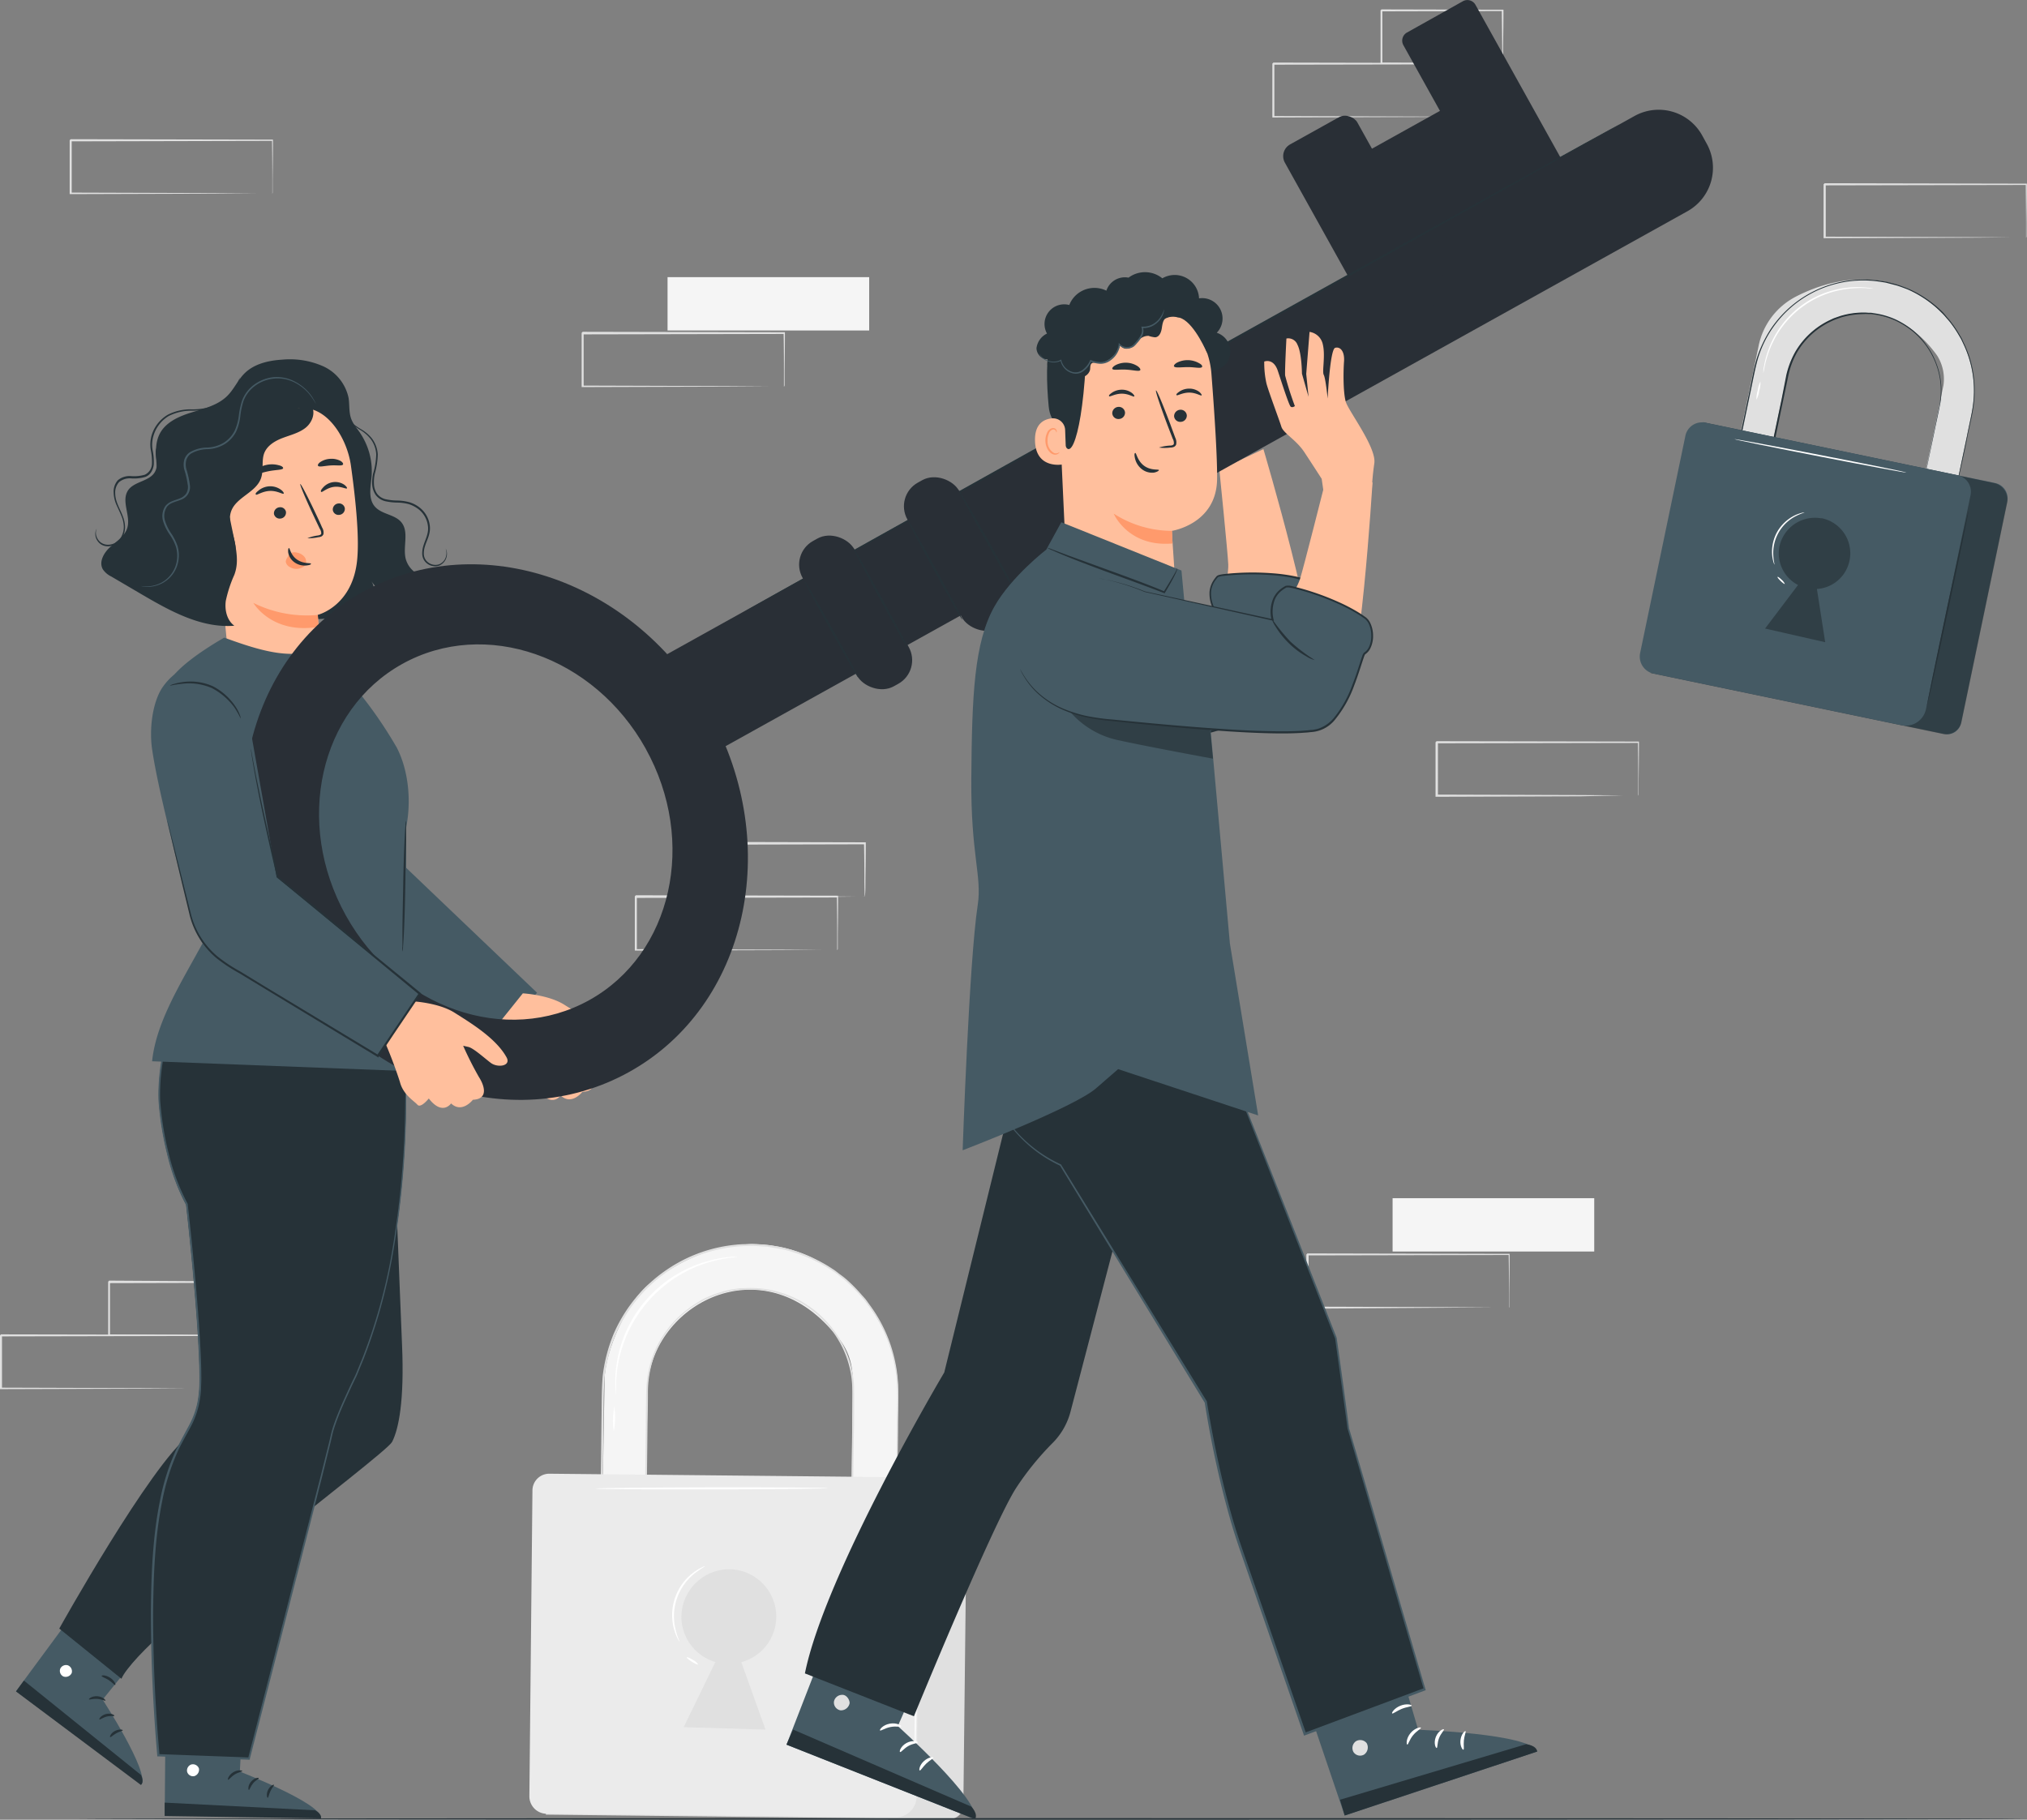 <svg id="Layer_1" data-name="Layer 1" xmlns="http://www.w3.org/2000/svg" viewBox="0 0 489.08 439.13"><rect x="0" y="0" width="489.08" height="439.13" fill="#808080" stroke="none"/><defs><style>.cls-1{fill:#e0e0e0;}.cls-2{fill:#f5f5f5;}.cls-3{fill:#ebebeb;}.cls-4{fill:#fafafa;}.cls-5{fill:#fff;}.cls-6{fill:#263238;}.cls-7{fill:#455a64;}.cls-8{opacity:0.3;}.cls-9{fill:#ffbf9d;}.cls-10{fill:#ff9a6c;}.cls-11{fill:#292f36;}</style></defs><path class="cls-1" d="M395.28,192v-3.43c0-2.22,0-5.42-.08-9.44l.15.15-48.65.09.25-.24h0V192l-.24-.25,34.67.11,10.23.07h.12l-10.28.23-34.84.11h-.24V179.11h0l.25-.25,48.65.09h.18v.16c0,4.06-.06,7.29-.08,9.53v3.13A.72.72,0,0,1,395.28,192Z"/><path class="cls-1" d="M488.86,57.35a.88.88,0,0,1,0-.23v-3.2c0-2.22-.05-5.41-.08-9.44l.15.15-48.65.1c.11-.11-.25.25.24-.25h0V57.35l-.25-.24,34.67.11,10.24.07h.11l-10.18.07-34.84.11H440v-13h0l.25-.25,48.65.1h.15v.15c0,4.07-.07,7.29-.09,9.53v3.14A.83.83,0,0,1,488.86,57.35Z"/><path class="cls-2" d="M216,394.73l-11,4.73.74-65.25c.34-7.81-3.25-11.14-5.2-13.36-17.71-20.14-44.12-5.53-44.35,14.88L155.53,394l-10.71-.12,1.06-61c.08-6.87,5.42-18.79,10.81-23.06,29.8-23.61,60.29.78,60,26.58Z"/><path class="cls-1" d="M216,394.73v-4.55c0-3,.06-7.35.1-13s.11-12.5.18-20.49q.06-6,.12-12.77c0-4.52.41-9.33-.52-14.27a34.72,34.72,0,0,0-6.13-14.31c-.41-.55-.8-1.11-1.23-1.65s-.92-1-1.38-1.55a36.33,36.33,0,0,0-3-2.95c-.51-.49-1.11-.88-1.67-1.33a13.59,13.59,0,0,0-1.74-1.27,35.31,35.31,0,0,0-3.78-2.18,36.43,36.43,0,0,0-8.42-3l-2.26-.37-1.13-.19-1.15-.07-2.32-.15c-.78,0-1.56.05-2.34.08a35.28,35.28,0,0,0-30.81,21.44,37.76,37.76,0,0,0-2.62,10.11c-.3,3.5-.22,7.11-.29,10.72-.16,14.47-.33,29.45-.5,44.8q0,3.08-.07,6.12l-.25-.26,10.71.12-.25.25q.19-17.4.39-34,.09-8.25.19-16.29,0-4,.09-8a27.59,27.59,0,0,1,1.3-7.74,25.21,25.21,0,0,1,8.86-12.19,18.2,18.2,0,0,1,1.53-1.07l1.6-1a25.89,25.89,0,0,1,3.37-1.48,26.53,26.53,0,0,1,3.51-1c.59-.13,1.19-.18,1.78-.28l.89-.12h.9a25.32,25.32,0,0,1,7,.59,26.85,26.85,0,0,1,6.42,2.45,25.54,25.54,0,0,1,12,14.81,26,26,0,0,1,1,6,14.74,14.74,0,0,0,0,1.49,14.41,14.41,0,0,1,0,1.47v2.9c0,1.91,0,3.79-.07,5.63-.1,7.36-.18,14.12-.26,20.22-.17,12.19-.3,21.73-.39,28.07l-.07-.07,8.08.13h0l-8.12-.05h-.07v-.07c0-6.34.14-15.88.25-28.07.06-6.1.13-12.87.2-20.23,0-1.84,0-3.72.06-5.63v-4.36l-.06-1.47a23.65,23.65,0,0,0-3.53-11.57,24.92,24.92,0,0,0-9.27-8.91,26.76,26.76,0,0,0-6.31-2.4,25.47,25.47,0,0,0-6.91-.56h-.88l-.87.13c-.59.09-1.18.14-1.76.27a27,27,0,0,0-6.75,2.43l-1.57.94a17,17,0,0,0-1.5,1,24.71,24.71,0,0,0-8.69,12,26.53,26.53,0,0,0-1.26,7.6q0,3.94-.09,7.95-.09,8-.18,16.29c-.12,11-.25,22.37-.38,34v.25h-.25L144.79,394h-.25v-.25q0-3,.07-6.12c.18-15.34.35-30.32.52-44.8.07-3.62,0-7.19.29-10.77a38.28,38.28,0,0,1,2.67-10.24A35.94,35.94,0,0,1,161,306.32a35.55,35.55,0,0,1,18.32-6.08c.79,0,1.58-.09,2.37-.07l2.69.16,1.48.17,2.24.37,1,.22a35.08,35.08,0,0,1,8,2.94,33.94,33.94,0,0,1,3.83,2.21c.63.37,1.17.87,1.75,1.29a18.19,18.19,0,0,1,1.7,1.34,36.92,36.92,0,0,1,3,3l1.4,1.57c.43.55.82,1.12,1.23,1.68a35,35,0,0,1,6.17,14.47c.93,5,.46,9.84.49,14.36s-.12,8.82-.17,12.82c-.11,8-.21,14.88-.29,20.51s-.14,10-.19,12.94c0,1.46,0,2.59-.06,3.35A3.1,3.1,0,0,0,216,394.73Z"/><path class="cls-1" d="M132.59,355.84l97,1.1a3.73,3.73,0,0,1,3.7,3.78l-.85,75A3.39,3.39,0,0,1,229,439l-97.29-1.1h0l.93-82.1Z"/><path class="cls-3" d="M132.59,355.63l85.3.85a4.06,4.06,0,0,1,4,4.1l-.73,73a5,5,0,0,1-5.05,4.95l-84.22-.84a4.21,4.21,0,0,1-4.16-4.24h0l.74-73.8A4.05,4.05,0,0,1,132.59,355.63Z"/><path class="cls-1" d="M187.3,390.26A11.46,11.46,0,0,0,176,378.68h-.36a11.59,11.59,0,0,0-11.23,11.23,11.4,11.4,0,0,0,8.2,11.16l-7.65,15.72,19.75.59-5.84-16.27A11.42,11.42,0,0,0,187.3,390.26Z"/><path class="cls-4" d="M220.63,431.2c-.14,0,0-14.29.25-31.91s.61-31.92.75-31.92,0,14.29-.25,31.92S220.77,431.21,220.63,431.2Z"/><path class="cls-5" d="M199.79,359.11c0,.14-12.57.28-28.08.31s-28.09-.06-28.09-.2,12.57-.27,28.09-.3S199.79,359,199.79,359.11Z"/><path class="cls-5" d="M164,396.17a2.49,2.49,0,0,1-.47-.72,11.11,11.11,0,0,1-.86-2.18,12.85,12.85,0,0,1,4.7-13.84,11.57,11.57,0,0,1,2-1.21,2.82,2.82,0,0,1,.8-.28,27.61,27.61,0,0,0-2.59,1.77A13.19,13.19,0,0,0,163,393.18C163.45,395.11,164,396.11,164,396.17Z"/><path class="cls-5" d="M168.45,401.65c-.07.12-.74-.17-1.5-.64s-1.31-.95-1.24-1.07.75.17,1.51.64A3.32,3.32,0,0,1,168.45,401.65Z"/><path class="cls-5" d="M178,303.28a14,14,0,0,1-1.93.25,34.85,34.85,0,0,0-5.16,1.11,31.4,31.4,0,0,0-22.26,30v1.94a1.69,1.69,0,0,1-.08-.5c0-.33-.1-.81-.11-1.44a27.9,27.9,0,0,1,.3-5.32,30.37,30.37,0,0,1,22.06-25,28.35,28.35,0,0,1,5.24-1c.62-.07,1.11-.06,1.44-.07A4.19,4.19,0,0,1,178,303.28Z"/><path class="cls-5" d="M148.09,345.43a18.5,18.5,0,0,1,.13-6A17.52,17.52,0,0,1,148.09,345.43Z"/><rect class="cls-2" x="161.07" y="66.88" width="48.65" height="12.87"/><path class="cls-1" d="M189.15,93.31V89.88c0-2.22,0-5.41-.08-9.44l.15.15-48.65.1.25-.25h0V93.29l-.24-.24,34.67.11,10.23.07h.12l-10.18.07-34.84.11h-.24V80.32h0l.25-.25,48.65.1h.15v.15c0,4.06-.06,7.29-.08,9.53V93A.54.54,0,0,1,189.15,93.31Z"/><rect class="cls-2" x="336.01" y="289.14" width="48.65" height="12.87"/><path class="cls-1" d="M364.09,315.57a1,1,0,0,1,0-.24v-3.19c0-2.22,0-5.41-.08-9.44l.15.15-48.65.1c.11-.11-.25.24.24-.25h0v12.85l-.24-.24,34.67.11,10.23.07h.12l-10.18.07-34.9.25h-.25V302.72h0l.25-.25,48.65.1h.15v.15c0,4.06-.06,7.29-.08,9.53v3.13A1.08,1.08,0,0,1,364.09,315.57Z"/><path class="cls-1" d="M65.71,46.72a.88.88,0,0,1,0-.23v-3.2c0-2.22,0-5.41-.08-9.44l.15.15-48.72.11c.11-.11-.25.25.24-.25h0V46.72l-.24-.24,34.67.11L62,46.66h3.75a.89.89,0,0,1-.23,0H62.07l-10.17.07-34.84.11h-.25v-13h0l.25-.25,48.65.1h.15v.15c0,4.07-.06,7.29-.08,9.53v3.14A.75.75,0,0,1,65.71,46.72Z"/><path class="cls-1" d="M355.81,28.24V24.81c0-2.22,0-5.42-.08-9.44l.15.15-48.65.09.25-.24h0V28.24l-.24-.24,34.67.11,10.23.06h.12l-10.18.07-34.84.11H307v-13h0l.25-.25,48.65.1h.15v.15c0,4.06-.06,7.29-.08,9.53v3.13A.6.6,0,0,1,355.81,28.24Z"/><path class="cls-1" d="M362.45,15.37a1,1,0,0,1,0-.25V11.86c0-2.26-.06-5.44-.1-9.36l.18.17-29.23.07.24-.24h0V15.35l-.23-.24,20.91.11,6.09.07h2.23a2.35,2.35,0,0,1-.53,0h-1.6l-6,.06-21.07.11h-.24V2.52h0c-.06,0,.47-.47.25-.25l29.23.07h.18v.18c0,4-.08,7.18-.1,9.47v2.54C362.66,15.16,362.45,15.38,362.45,15.37Z"/><path class="cls-1" d="M48.81,335.11v-3.42c0-2.22,0-5.42-.08-9.45l.15.15-48.65.1.25-.25h0V335.1l-.24-.24,34.67.11,10.23.07h.12l-10.18.07-34.84.11H0v-13H0L.25,322l48.65.09h.15v.15c0,4.07-.06,7.29-.08,9.54v3.13C48.82,335.11,48.82,335.11,48.81,335.11Z"/><path class="cls-1" d="M55.45,322.26a1,1,0,0,1,0-.24v-3.26c0-2.26-.06-5.45-.1-9.37l.18.18-29.23.07c-.22.22.3-.3.24-.25h0v12.86l-.23-.23,20.91.11,6.09.07h2.23a2.35,2.35,0,0,1-.53,0h-1.6l-6,.07-21.07.11H26.1v-13.1h0l.25-.25,29.1.18h.18v.18c0,4-.08,7.19-.1,9.47v2.55A2.72,2.72,0,0,1,55.45,322.26Z"/><path class="cls-1" d="M202,229.3a.88.88,0,0,1,0-.23v-3.19c0-2.23,0-5.42-.08-9.45l.15.15-48.65.1c.11-.11-.25.25.24-.25h0v12.85l-.24-.24,34.67.11,10.23.07h.11l-10.17.06-34.84.11h-.25v-13.1h0l.25-.25,48.65.1h.15v.15c0,4.07-.06,7.29-.08,9.54V229A1.28,1.28,0,0,1,202,229.3Z"/><path class="cls-1" d="M208.61,216.43a1,1,0,0,1,0-.24v-.69l-.05-2.58c0-2.25,0-5.44-.09-9.36l.18.18-29.24.07.25-.25h0v12.86l-.24-.23,20.91.11,6.1.06h2.23a2.44,2.44,0,0,1-.54,0h-1.59l-6,.07-21.07.11h-.23v-13.1h0c0,.05.48-.47.25-.25l29.24.07h.18v.18c0,4-.07,7.19-.09,9.47,0,1.07,0,1.92-.05,2.54A4.56,4.56,0,0,1,208.61,216.43Z"/><g id="freepik--Floor--inject-5"><path class="cls-6" d="M489.08,438.94c0,.1-105.22.19-235,.19s-235-.11-235-.19,105.2-.2,235-.2S489.08,438.83,489.08,438.94Z"/></g><g id="freepik--Padlock--inject-5"><path class="cls-1" d="M466.82,142.74l-7.9-1.64,10-48.11a10.56,10.56,0,0,0-1.56-7.24c-12.59-17.43-33.07-10.35-36.21,4.71l-9,43-7.9-1.65,10.09-48.42a17.25,17.25,0,0,1,8.93-11.79c25.44-13.11,46.79,7.27,42.44,28.16Z"/><path class="cls-6" d="M466.82,142.74s.05-.3.17-.86.28-1.41.5-2.5l2-9.57c.86-4.15,1.9-9.22,3.11-15.11l2-9.42c.62-3.34,1.65-6.84,1.69-10.62a26.11,26.11,0,0,0-2.46-11.46c-.22-.46-.43-.94-.66-1.4l-.8-1.35a26.81,26.81,0,0,0-1.79-2.61c-.32-.44-.7-.82-1.05-1.23a11.24,11.24,0,0,0-1.1-1.19A24.44,24.44,0,0,0,466,73.26a27.2,27.2,0,0,0-5.78-3.45l-1.61-.6-.91-.3-.84-.22-1.69-.44c-.58-.13-1.16-.19-1.74-.29a26.52,26.52,0,0,0-29.24,18.47c-.73,2.55-1.2,5.22-1.77,7.88-2.22,10.67-4.53,21.72-6.88,33-.32,1.51-.63,3-.94,4.51l-.15-.23,7.9,1.65-.22.15c1.78-8.55,3.53-16.92,5.22-25q1.27-6.09,2.51-12L431,90.53A21.19,21.19,0,0,1,433.11,85a19.22,19.22,0,0,1,8.32-7.72c.43-.19.84-.42,1.29-.57l1.32-.46a19.43,19.43,0,0,1,5.44-.83,10.32,10.32,0,0,1,1.36.06h.67l.67.11a18.84,18.84,0,0,1,5.1,1.45,20.59,20.59,0,0,1,4.37,2.74,19.18,19.18,0,0,1,5.63,8.07,18.15,18.15,0,0,1,.93,9.2L468,98.15c-.07.36-.15.72-.22,1.08l-.45,2.14c-.3,1.41-.59,2.79-.87,4.15-1.14,5.42-2.19,10.41-3.13,14.9-1.9,9-3.38,16-4.36,20.69L459,141l6,1.27,1.46.32.48.11-.47-.09-1.45-.28-6-1.22h0v-.06l4.26-20.7c.93-4.5,2-9.49,3.09-14.92.28-1.35.57-2.74.86-4.15.14-.7.29-1.42.44-2.13.08-.36.15-.72.23-1.09s.11-.73.17-1.09a17.83,17.83,0,0,0-.93-9.06A18.83,18.83,0,0,0,461.53,80a20.29,20.29,0,0,0-4.32-2.69,18.82,18.82,0,0,0-5-1.42l-.66-.1h-.67a9.84,9.84,0,0,0-1.33,0,19.69,19.69,0,0,0-5.34.82l-1.3.46c-.43.17-.85.35-1.26.56a18.71,18.71,0,0,0-8.16,7.59,20.39,20.39,0,0,0-2,5.43c-.4,1.94-.8,3.9-1.22,5.86q-1.23,5.91-2.5,12l-5.21,25v.19h-.19l-7.9-1.65h-.18v-.19c.31-1.49.62-3,.94-4.51,2.36-11.31,4.66-22.36,6.89-33,.57-2.67,1-5.32,1.78-7.92a29.15,29.15,0,0,1,3.45-7.18,27,27,0,0,1,26.24-11.51c.59.1,1.18.17,1.76.29l2,.52,1.07.34,1.6.6.74.31a27.17,27.17,0,0,1,5.49,3.33,29,29,0,0,1,2.5,2.19c.32.35.62.71.9,1.07s.74.8,1.05,1.24a27.66,27.66,0,0,1,1.82,2.65l.8,1.36c.24.47.44,1,.67,1.42a26.24,26.24,0,0,1,2.45,11.59c0,3.82-1.09,7.33-1.72,10.68s-1.37,6.5-2,9.45c-1.24,5.89-2.32,11-3.19,15.11s-1.56,7.35-2,9.53l-.53,2.47C466.89,142.47,466.82,142.74,466.82,142.74Z"/><path class="cls-7" d="M410.84,101.86l70.58,14.71a3.74,3.74,0,0,1,2.9,4.42L473.17,174.5a3.41,3.41,0,0,1-4,2.64h0l-70.9-14.78h0l12.6-60.5Z"/><g class="cls-8"><path d="M410.88,101.92l70.2,14.63a4.12,4.12,0,0,1,3.2,4.87l-11,52.77a3.79,3.79,0,0,1-4.47,2.93h0l-70.54-14.7h0Z"/></g><path class="cls-7" d="M411.44,102l60.88,12.68a4.06,4.06,0,0,1,3.14,4.81L464.7,171.14a5,5,0,0,1-5.92,3.87L399,162.56a4.21,4.21,0,0,1-3.26-5h0l10.93-52.45A4.06,4.06,0,0,1,411.44,102Z"/><g class="cls-8"><path d="M446.26,135.27a8.63,8.63,0,0,0-6.68-10.21l-.26,0a8.75,8.75,0,0,0-9.94,6.67,8.6,8.6,0,0,0,4.45,9.44l-7.95,10.51,14.51,3.3-2-12.85A8.58,8.58,0,0,0,446.26,135.27Z"/></g><path class="cls-6" d="M464.94,170.36c-.1,0,2.06-10.56,4.82-23.54s5.09-23.5,5.19-23.48-2.06,10.57-4.82,23.57S465,170.38,464.94,170.36Z"/><path class="cls-5" d="M460,114.05c0,.1-9.33-1.63-20.79-3.86s-20.75-4.12-20.73-4.22,9.33,1.62,20.8,3.85S460,113.91,460,114.05Z"/><path class="cls-5" d="M428.15,136.24a2.89,2.89,0,0,1-.24-.6,7.77,7.77,0,0,1-.32-1.73,9.81,9.81,0,0,1,1.25-5.63,10,10,0,0,1,4.23-3.92,9.67,9.67,0,0,1,1.66-.6,2.35,2.35,0,0,1,.64-.09c0,.07-.89.25-2.18.93a10,10,0,0,0-5.33,9.29C427.91,135.35,428.22,136.22,428.15,136.24Z"/><path class="cls-5" d="M430.65,140.91c-.07.08-.53-.23-1-.69s-.83-.89-.76-1,.53.24,1,.69A2.82,2.82,0,0,1,430.65,140.91Z"/><path class="cls-5" d="M452,69.65s-.52,0-1.46-.1a25.45,25.45,0,0,0-4,.07,23.22,23.22,0,0,0-19.69,15.11,25.57,25.57,0,0,0-1.09,3.82c-.18.92-.26,1.44-.29,1.44a2.41,2.41,0,0,1,0-.38,3.82,3.82,0,0,1,.13-1.09,22.56,22.56,0,0,1,1-3.88,22.91,22.91,0,0,1,19.94-15.29,22.27,22.27,0,0,1,4,.06,6.48,6.48,0,0,1,1.08.15A2.34,2.34,0,0,1,452,69.65Z"/><path class="cls-5" d="M423.8,96.45a7.12,7.12,0,0,1,.3-2.24,6.87,6.87,0,0,1,.66-2.15,6.46,6.46,0,0,1-.29,2.23A6.47,6.47,0,0,1,423.8,96.45Z"/></g><g id="freepik--Characters--inject-5"><path class="cls-7" d="M21.87,383.71l-18,24.4,30.26,22.52c2-3-9.37-20.48-9.37-20.48L37,395Z"/><path class="cls-5" d="M16.45,401.89a1.54,1.54,0,0,0-1.9.77,1.49,1.49,0,0,0,.75,1.9,1.61,1.61,0,0,0,2-.83,1.54,1.54,0,0,0-1-1.89"/><path class="cls-6" d="M3.86,408.17l1.91-2.62L34,428.31s.9,1.6,0,2.43Z"/><path class="cls-6" d="M25.45,410.37c-.11.15-.9-.33-2-.4s-1.93.27-2,.11.77-.85,2.07-.75S25.53,410.26,25.45,410.37Z"/><path class="cls-6" d="M27.6,414.05c-.08.17-.9-.06-1.87.19s-1.6.81-1.75.69.39-1,1.6-1.31S27.7,413.91,27.6,414.05Z"/><path class="cls-6" d="M26.57,419.19c-.16-.07.19-1,1.17-1.49s1.91-.33,1.88-.16-.78.28-1.57.73S26.73,419.28,26.57,419.19Z"/><path class="cls-6" d="M27.79,406.61c-.17.09-.69-.62-1.57-1.18s-1.72-.79-1.71-1,1-.25,2.06.43S28,406.55,27.79,406.61Z"/><path class="cls-6" d="M95,281.57c.54,3.06,1.4,29.09,2,42.82s-.82,20.48-2.39,23.56S33.81,394.66,29.3,405.11L14.3,393s22-39.49,31.38-46.67,27.43-13.77,27.43-13.77L68,257.39l24.59-1.34Z"/><path class="cls-7" d="M40,407.84l-.26,30.27,37.71.52c-.17-3.6-19.58-11.11-19.58-11.11l1-19.41Z"/><path class="cls-5" d="M46.23,425.77a1.55,1.55,0,0,0-1.09,1.74,1.48,1.48,0,0,0,1.72,1.1A1.62,1.62,0,0,0,48,426.76a1.54,1.54,0,0,0-1.91-.94"/><path class="cls-6" d="M39.73,438.22V435L76,436.85s1.66.77,1.45,1.95Z"/><path class="cls-6" d="M58.45,427.38c0,.19-.93.26-1.84.84s-1.41,1.34-1.58,1.27.12-1.14,1.24-1.82S58.53,427.21,58.45,427.38Z"/><path class="cls-6" d="M62.45,429.11c0,.18-.77.48-1.4,1.25s-.83,1.6-1,1.58-.29-1.05.52-2S62.45,428.9,62.45,429.11Z"/><path class="cls-6" d="M64.6,433.84c-.17,0-.41-.89.07-1.89s1.36-1.39,1.43-1.24-.46.69-.85,1.52S64.78,433.82,64.6,433.84Z"/><path class="cls-6" d="M58.21,422.93c-.08.17-.92-.1-2,0s-1.86.37-2,.21.69-.8,1.92-.85S58.3,422.79,58.21,422.93Z"/><path class="cls-6" d="M97.75,252.94c0,1.77,2.87,46.58-11.78,79,0,0-5.07,10.14-6,14.57s-19.88,77.91-19.88,77.91l-21.9-.8s-3.5-36.81,0-58.12,10-18.81,10-32.57-3.27-42.29-3.27-42.29-4.78-7.79-6.41-22.9C37.18,255.47,43,242.32,43,242.32l5.71-10.11L97,229.68Z"/><path class="cls-7" d="M97.75,252.94v-1.53c0-1-.06-2.51-.1-4.48-.09-4-.24-9.77-.42-17.29v-.11h-.12L48.8,232h-.1l-.06.09c-1.77,3.14-3.72,6.57-5.72,10.11h0a64.61,64.61,0,0,0-3.47,11.1,49.52,49.52,0,0,0-1.21,12.19,74.5,74.5,0,0,0,2,12.69,51.58,51.58,0,0,0,4.63,12.57v-.1c.83,7.46,1.6,15.19,2.25,23.15.32,4,.6,8,.8,12.11.1,2,.18,4.1.19,6.17,0,1,0,2.07-.06,3.1a28.47,28.47,0,0,1-.38,3.08,20,20,0,0,1-2.15,5.86c-1,1.87-2,3.72-3,5.67a53.59,53.59,0,0,0-3.93,12.4c-1.74,8.6-2.09,17.54-2.19,26.55,0,11.89.56,23.57,1.54,34.86v.24h.23l21.9.8h.21l0-.21c6.35-24.61,12.27-47.61,17.49-68.29l1.89-7.65c.33-1.27.54-2.53.93-3.73s.83-2.39,1.29-3.55c.94-2.32,2-4.57,3-6.76l.78-1.63a16.11,16.11,0,0,0,.74-1.64c.45-1.11.9-2.2,1.35-3.29A132.79,132.79,0,0,0,94.71,303,216.52,216.52,0,0,0,98,266.21c.06-8.62-.29-13.3-.29-13.3v.86c0,.57,0,1.44.06,2.56.06,2.25.1,5.57,0,9.88a222.52,222.52,0,0,1-3.33,36.71,132.15,132.15,0,0,1-7,24.84L86.11,331c-.22.56-.47,1.09-.74,1.63s-.53,1.09-.79,1.64c-1,2.19-2.06,4.44-3,6.77-.47,1.17-.92,2.36-1.31,3.58s-.62,2.51-.94,3.75c-.63,2.52-1.26,5.06-1.91,7.65-5.31,20.66-11.22,43.66-17.55,68.27l.26-.19-21.9-.81.26.24c-1-11.27-1.58-22.94-1.54-34.81.1-9,.45-17.9,2.18-26.44A53.75,53.75,0,0,1,43,350c.9-1.93,2-3.76,3-5.66a20.94,20.94,0,0,0,2.12-6,27.65,27.65,0,0,0,.39-3.15c0-1,.1-2.1.06-3.13,0-2.08-.09-4.15-.19-6.2-.2-4.1-.49-8.14-.82-12.12q-1-12-2.27-23.17h0v-.06a51,51,0,0,1-4.65-12.42,75.48,75.48,0,0,1-2-12.6,49.1,49.1,0,0,1,1.18-12.08,66.28,66.28,0,0,1,3.39-11h0l5.7-10.12-.16.1,48.31-2.61-.13-.11c.24,7.51.42,13.33.54,17.28.07,2,.12,3.46.16,4.48S97.75,252.94,97.75,252.94Z"/><path class="cls-7" d="M82,161.18s-13-2.3-11.79,14.43c.76,10,3.7,27.16,5.33,38.11.56,3.79,1.8,10.57,6.81,14.55l35.9,24.84,11.33-13.55L97.56,209l-5-30.2Z"/><path class="cls-6" d="M83.57,100.88a16.47,16.47,0,0,1,6.1,13.92c-.2,2.56-.91,5.47.76,7.42s4.87,1.88,6.45,3.86c1.85,2.34.3,5.82,1,8.73a5.92,5.92,0,0,0,6.29,4.39,23,23,0,0,1-11.44,5l-3.28-4.09c1.22,1.44.89,3.73-.28,5.2a9.61,9.61,0,0,1-4.72,2.8,29.26,29.26,0,0,1-25.65-4.17"/><path class="cls-6" d="M35.54,123.45c.64-2,1.72-3.77,2.15-5.78.92-4.33-1.19-9.21.91-13.11,1.5-2.77,4.68-4.13,7.7-5.06s6.24-1.71,8.49-3.92C56.43,94,57.37,91.72,59,90.1c2.34-2.32,5.8-3.11,9.08-3.31A19.83,19.83,0,0,1,78,88.4,10.83,10.83,0,0,1,84.1,96c.26,1.62.06,3.33.58,4.9s1.91,3.06,2.75,4.67A8.67,8.67,0,0,1,85.26,116L62.08,145.94c-4.87,1.84-16.67-.38-20.43-4S33.93,128.4,35.54,123.45Z"/><path class="cls-9" d="M84.65,112.2c-1-6.8-6.13-14.83-12.88-13.59l-20.84,7c-2,.38-.58,3.73-.38,5.8l4.53,47s-2.82,2-3.82,1.62a.29.29,0,0,0-.37.18.27.27,0,0,0,0,.25c2.53,3.65,14.32,19.52,26.53,14.65,2.72-1.09-.29-9.66,0-12.83l-.36-8.11c-.27-4.14-.4-5.84-.4-5.8s8.62-2.12,9.55-13.65C86.71,129,85.71,119.75,84.65,112.2Z"/><path class="cls-6" d="M83.2,122.66a1.46,1.46,0,0,1-1.3,1.58,1.39,1.39,0,0,1-1.6-1.16v0a1.47,1.47,0,0,1,1.3-1.58,1.4,1.4,0,0,1,1.6,1.16Z"/><path class="cls-6" d="M69,123.55a1.45,1.45,0,0,1-1.29,1.58A1.41,1.41,0,0,1,66.1,124v0a1.47,1.47,0,0,1,1.3-1.58A1.39,1.39,0,0,1,69,123.51Z"/><path class="cls-6" d="M83.72,117.84c-.16.27-1.52-.59-3.22-.34s-2.79,1.41-3,1.2,0-.56.49-1.09a3.91,3.91,0,0,1,5-.69C83.55,117.31,83.8,117.72,83.72,117.84Z"/><path class="cls-6" d="M68.45,119.11c-.2.25-1.53-.72-3.36-.64s-3.13,1.11-3.34.88.09-.54.66-1a4.49,4.49,0,0,1,2.65-1,4.39,4.39,0,0,1,2.7.81C68.33,118.57,68.54,119,68.45,119.11Z"/><path class="cls-6" d="M74.18,129.88a10,10,0,0,1,2.52-.66c.39-.07.77-.18.81-.46a2,2,0,0,0-.36-1.17c-.45-.94-.92-1.93-1.42-3-2-4.23-3.45-7.71-3.28-7.79s1.92,3.28,3.9,7.5c.48,1,.94,2,1.37,3a2.32,2.32,0,0,1,.33,1.56,1,1,0,0,1-.61.64,2.23,2.23,0,0,1-.67.14A10.25,10.25,0,0,1,74.18,129.88Z"/><path class="cls-10" d="M76.69,148.39a29,29,0,0,1-15.56-2.9s4.45,7.7,15.76,5.76Z"/><path class="cls-10" d="M69.39,134.46a2.67,2.67,0,0,1,.8-1,2.06,2.06,0,0,1,1.36-.13,3.17,3.17,0,0,1,1.78.9,1.91,1.91,0,0,1,.45,1.88h0c-.18.66-1.16,1-1.83,1.14a2.94,2.94,0,0,1-2-.41,1.74,1.74,0,0,1-1-1.3A2.18,2.18,0,0,1,69.39,134.46Z"/><path class="cls-6" d="M69.71,132.25c.25,0,.39,1.67,1.94,2.77s3.35.77,3.38,1-.37.36-1.14.44a4.17,4.17,0,0,1-2.82-.75,3.65,3.65,0,0,1-1.52-2.33C69.45,132.69,69.59,132.25,69.71,132.25Z"/><path class="cls-6" d="M68.31,113c-.13.43-1.71.35-3.54.72s-3.28,1-3.55.61c-.12-.17.1-.59.67-1.05a6.24,6.24,0,0,1,5.4-1C68,112.44,68.36,112.75,68.31,113Z"/><path class="cls-6" d="M82.75,112.11c-.29.38-1.55.11-3,.21s-2.73.45-3,.1c-.14-.17,0-.55.55-.93a4.75,4.75,0,0,1,2.43-.77,4.64,4.64,0,0,1,2.48.53C82.68,111.55,82.88,111.91,82.75,112.11Z"/><path class="cls-6" d="M46.32,107.25c1-1.62,2.94-2.45,4.74-3.14A105.27,105.27,0,0,1,75.2,98c1,1.69.08,4-1.47,5.23s-3.55,1.72-5.4,2.41-3.76,1.77-4.53,3.6-.12,4.24-.84,6.22c-1.23,3.42-6,4.52-7.19,7.93-.92,2.59.58,5.34,1,8.06a9.8,9.8,0,0,1-8.36,11.06,8.79,8.79,0,0,1-1.26.09q-.84-14.68-1.69-29.36C45.29,111.16,45.21,109,46.32,107.25Z"/><path class="cls-6" d="M26.6,132c1.55-1.39,3.49-2.59,4.1-4.57.9-2.89-1.42-6.28.08-8.91,1.36-2.4,5.37-2.27,6.64-4.72,1-1.92-.15-3.61.22-5.29s2.77-3.15,4.47-2.95l13.34,19.37c1.24,6.5,2.49,10,1.1,13.76A30.76,30.76,0,0,0,54.48,145c-.3,2.2.27,4.69,2.06,6-8,.63-15.48-3.55-22.4-7.6l-7.29-4.28a5.17,5.17,0,0,1-2-1.68C23.76,135.65,25.06,133.36,26.6,132Z"/><path class="cls-7" d="M34,141.42a3.64,3.64,0,0,0,.86.17,7.45,7.45,0,0,0,2.49-.18,7.47,7.47,0,0,0,5.75-6.54,7.77,7.77,0,0,0-.26-3.07,12.89,12.89,0,0,0-1.48-3,11.37,11.37,0,0,1-1.53-3.08,4,4,0,0,1,.43-3.39c.72-1,2.07-1.21,3.33-1.71a3.25,3.25,0,0,0,2.25-3.36,22.89,22.89,0,0,0-.91-4.16,4.5,4.5,0,0,1,0-2,2.89,2.89,0,0,1,1.15-1.63,8.16,8.16,0,0,1,4-1.08,8.47,8.47,0,0,0,4.12-1.21A7.66,7.66,0,0,0,57,104.11a12.59,12.59,0,0,0,1-3.83,18.66,18.66,0,0,1,.78-3.6,8.25,8.25,0,0,1,1.88-2.83,9.13,9.13,0,0,1,10.53-1.5,11.21,11.21,0,0,1,3.08,2.34,14.66,14.66,0,0,1,1.9,2.73.54.54,0,0,0-.07-.21c-.08-.19-.18-.39-.28-.58a10.67,10.67,0,0,0-1.39-2,11.34,11.34,0,0,0-3.1-2.45A9.39,9.39,0,0,0,66.26,91a9.52,9.52,0,0,0-5.81,2.55,8.54,8.54,0,0,0-2,3,18.7,18.7,0,0,0-.82,3.67,12.45,12.45,0,0,1-1,3.7A7.28,7.28,0,0,1,54,106.82,8.21,8.21,0,0,1,50.05,108a8.49,8.49,0,0,0-4.28,1.16A3.31,3.31,0,0,0,44.45,111a4.75,4.75,0,0,0,0,2.25,23.78,23.78,0,0,1,.9,4.08,3.08,3.08,0,0,1-.46,1.83,3.27,3.27,0,0,1-1.51,1.11c-.59.25-1.23.42-1.85.68a4,4,0,0,0-1.65,1.19,4.42,4.42,0,0,0-.48,3.76,11.73,11.73,0,0,0,1.6,3.18,12,12,0,0,1,1.45,2.86,7.6,7.6,0,0,1,.28,2.92,7.29,7.29,0,0,1-5.48,6.4A8.24,8.24,0,0,1,34,141.42Z"/><path class="cls-6" d="M23.31,127.65a1.74,1.74,0,0,0-.26.65,2.9,2.9,0,0,0,.34,2,3,3,0,0,0,1,1.07,3.06,3.06,0,0,0,1.71.46,4,4,0,0,0,3.5-2.23,5.23,5.23,0,0,0,.57-2.43,7.3,7.3,0,0,0-.56-2.64c-.63-1.73-1.79-3.42-1.81-5.44a3.72,3.72,0,0,1,.93-2.75,4.05,4.05,0,0,1,2.9-.9,9.62,9.62,0,0,0,3.46-.36,2.92,2.92,0,0,0,1.42-1.2,4.32,4.32,0,0,0,.59-1.76,13.75,13.75,0,0,0-.29-3.56,7.63,7.63,0,0,1,.19-3.29,8.3,8.3,0,0,1,3.71-4.88,12,12,0,0,1,5.57-1.28,15.8,15.8,0,0,0,5.06-.8,10.69,10.69,0,0,0,5.58-4.72,7.31,7.31,0,0,0,.95-2.53,15,15,0,0,1-1.11,2.44,10.67,10.67,0,0,1-5.5,4.56,16.31,16.31,0,0,1-5,.72,12.15,12.15,0,0,0-5.74,1.28,8.68,8.68,0,0,0-3.94,5,8.15,8.15,0,0,0-.21,3.47,14.77,14.77,0,0,1,.29,3.44,3,3,0,0,1-1.73,2.59,9.14,9.14,0,0,1-3.29.33,4.45,4.45,0,0,0-3.21,1,4.12,4.12,0,0,0-1,3.07,7.78,7.78,0,0,0,.73,3c.39.9.82,1.74,1.15,2.58a7,7,0,0,1,.56,2.51,5.13,5.13,0,0,1-.5,2.28,3.7,3.7,0,0,1-3.21,2.12,2.94,2.94,0,0,1-1.59-.39,2.74,2.74,0,0,1-1-1,2.78,2.78,0,0,1-.41-1.87C23.21,127.88,23.34,127.66,23.31,127.65Z"/><path class="cls-6" d="M107.54,132.42a3.12,3.12,0,0,1,0,2.09,2.73,2.73,0,0,1-1.66,1.69,2.89,2.89,0,0,1-2.93-.8,2.66,2.66,0,0,1-.69-1.68,5.69,5.69,0,0,1,.31-2c.42-1.35,1.29-2.82,1.16-4.59a6.48,6.48,0,0,0-2.44-4.62,7.53,7.53,0,0,0-2.49-1.31,11.88,11.88,0,0,0-2.84-.41,13.57,13.57,0,0,1-2.77-.29A3.63,3.63,0,0,1,91,119.17a4.45,4.45,0,0,1-.77-2.37,9.27,9.27,0,0,1,.2-2.46,18.48,18.48,0,0,0,.72-4.68,7.14,7.14,0,0,0-1.43-3.88,9.17,9.17,0,0,0-2.6-2.2,17.61,17.61,0,0,1-2.09-1.44,5.1,5.1,0,0,1-1.3-1.68v.14a1.68,1.68,0,0,0,.16.39,4.31,4.31,0,0,0,1,1.28A15.36,15.36,0,0,0,87,103.8,9.23,9.23,0,0,1,89.48,106a6.71,6.71,0,0,1,1.3,3.7,18.58,18.58,0,0,1-.75,4.57,9.77,9.77,0,0,0-.23,2.58,5,5,0,0,0,.86,2.61,4.08,4.08,0,0,0,2.4,1.51,14.38,14.38,0,0,0,2.85.31,11.46,11.46,0,0,1,2.74.38,7.6,7.6,0,0,1,2.34,1.23,6.07,6.07,0,0,1,2.29,4.29c.14,1.61-.66,3-1.1,4.45a6.11,6.11,0,0,0-.3,2.16,3,3,0,0,0,.81,1.87,3.17,3.17,0,0,0,3.26.83,3.07,3.07,0,0,0,1.82-3.5A1.65,1.65,0,0,0,107.54,132.42Z"/><path class="cls-7" d="M98,210.75V199.69c1.24-6.21.65-13.57-2.24-19.24A104.81,104.81,0,0,0,88.8,169.9l-11-14.29c-6.06,4.41-15.55,1.22-23.69-1.74,0,0-8,4.45-11.78,8.63C38.4,166.9,51.84,222,51.84,222c-6.09,12.18-14,23-15.14,34.1l63.6,2.45-2.7-29.16Z"/><path class="cls-6" d="M97.1,229.65a5.79,5.79,0,0,1,0-1.25V225c0-3,.11-6.87.18-11.18s.2-8.32.34-11.18c.07-1.43.14-2.59.2-3.39a5.76,5.76,0,0,1,.16-1.23,6.42,6.42,0,0,1,0,1.24v3.39c-.05,3-.12,6.87-.19,11.18s-.19,8.32-.33,11.18c-.07,1.43-.14,2.59-.21,3.39A5.11,5.11,0,0,1,97.1,229.65Z"/><path class="cls-9" d="M126.15,239.71s6.2.34,10,2.74,10,6.14,12.55,10.77c1.17,2.13-2.16,2.58-3.81,1.35s-4.16-3.57-5.41-3.85l-1.25-.29A81,81,0,0,0,142,258c1.29,2,2.41,5.32-1.47,5.47,0,0-2.61,3.4-5.25.88,0,0-2.06,3.09-5.38-1.19,0,0-1.94,2.45-2.74,1.51s-3.45-2.42-4.22-5.48q-1.74-5.34-4-10.49Z"/><path class="cls-9" d="M265,153.77c.69,0,29.08-3,29.08-3s2.41-11.54,2.28-14.54-2.15-22.85-2.15-22.85l10.63-5s14.21,47.92,11.11,51.9-8.93,7.55-9.43,7.57-27.51,12-46.3,5.77S265,153.77,265,153.77Z"/><path class="cls-7" d="M240.08,179.64c4.18,4.15,11.38,7.6,23.4,4.6,23.76-5.94,41.57-11,48.65-14.8s4.32-20.78,4.92-21.55c1.79-2.32-.18-7.3-2.73-8.08-7.27-2.2-19.92-1.33-20.56-.67-3.73,3.92-.33,8.68-.33,8.68l-31.33,4.11a52.85,52.85,0,0,0-11.51.73"/><path class="cls-6" d="M250.59,152.66l.75-.16c.5-.09,1.24-.22,2.22-.34a53.1,53.1,0,0,1,8.55-.36h0l31.32-4.2-.15.35a8.4,8.4,0,0,1-1.44-5.15,6.06,6.06,0,0,1,.9-2.66,8.51,8.51,0,0,1,.86-1.14,2,2,0,0,1,.41-.22l.36-.09c.24-.06.47-.08.7-.13a63.41,63.41,0,0,1,11.69-.24,41.36,41.36,0,0,1,6.08.84c.5.11,1,.26,1.52.39a3.84,3.84,0,0,1,1.43.84,7.12,7.12,0,0,1,1.77,2.72,6.81,6.81,0,0,1,.41,3.25,4,4,0,0,1-.63,1.6c-.09.1-.08.37-.09.63v.8c.07,2.15.17,4.34.11,6.54a27.53,27.53,0,0,1-1.51,9.18,9.09,9.09,0,0,1-2.6,3.83,8.56,8.56,0,0,1-2,1.18c-.66.35-1.36.62-2,.94-2.74,1.17-5.49,2.13-8.2,3s-5.37,1.71-8,2.48c-10.46,3-20,5.43-27.94,7.42a51.63,51.63,0,0,1-5.76,1.19,29.77,29.77,0,0,1-5.25.28,21.79,21.79,0,0,1-8.19-1.78,18.42,18.42,0,0,1-4.5-2.8,10.72,10.72,0,0,1-1.34-1.27s.46.44,1.41,1.19a19.54,19.54,0,0,0,4.52,2.7,21.94,21.94,0,0,0,8.11,1.67,29.07,29.07,0,0,0,5.19-.32A52.88,52.88,0,0,0,265,183.6c8-2,17.46-4.46,27.89-7.52,2.61-.77,5.27-1.59,8-2.49s5.44-1.85,8.15-3c.66-.31,1.35-.58,2-.93a7.6,7.6,0,0,0,4.32-4.73,27.27,27.27,0,0,0,1.45-9.05c.06-2.19,0-4.36-.11-6.52v-1.25a1,1,0,0,1,0-.24,1.42,1.42,0,0,1,.08-.18l.05-.08a3.21,3.21,0,0,0,.54-1.37,6.29,6.29,0,0,0-.39-3,6.62,6.62,0,0,0-1.62-2.52,3.31,3.31,0,0,0-1.24-.73l-1.49-.39a41.83,41.83,0,0,0-6-.83,61.28,61.28,0,0,0-11.57.22,2.62,2.62,0,0,0-.68.12l-.32.07-.2.1a8.26,8.26,0,0,0-.81,1.06,5.4,5.4,0,0,0-.84,2.45,8,8,0,0,0,1.34,4.85l.2.31h-.35l-31.34,4h0a55,55,0,0,0-8.51.24c-1,.1-1.73.21-2.23.28A2.79,2.79,0,0,0,250.59,152.66Z"/><path class="cls-11" d="M165.76,185.23,153,162.3h0L394.37,28a12,12,0,0,1,16.32,4.65l1.1,2a12,12,0,0,1-4.65,16.33L165.77,185.24h0Z"/><path class="cls-11" d="M368.16,64l-29.55-53.1a2.25,2.25,0,0,1,.87-3.05L353,.28a2.24,2.24,0,0,1,3,.87l29.56,53.1h0Z"/><rect class="cls-11" x="319.53" y="28.35" width="20" height="50.77" rx="3.24" transform="translate(15.46 167.05) rotate(-29.1)"/><rect class="cls-11" x="333.75" y="27.71" width="31.06" height="27.42" transform="translate(23.95 175.09) rotate(-29.1)"/><path class="cls-6" d="M390.84,30c.07.12-47.3,26.62-105.78,59.18s-106,58.86-106,58.73,47.29-26.62,105.79-59.19S390.77,29.84,390.84,30Z"/><path class="cls-11" d="M68,229.52c17.8,32,55.33,45,83.83,29.15S189,204,171.24,172.06s-55.32-45-83.83-29.15S50.22,197.56,68,229.52Zm87.79-48.86c12.47,22.4,6.38,49.57-13.6,60.68s-46.27,2-58.74-20.42-6.38-49.57,13.59-60.69S143.33,158.26,155.8,180.66Z"/><rect class="cls-11" x="199.32" y="127.72" width="14.26" height="40.12" rx="6.52" transform="translate(-45.81 119.06) rotate(-29.1)"/><rect class="cls-11" x="224.61" y="113.64" width="14.26" height="40.12" rx="6.52" transform="translate(-35.77 129.58) rotate(-29.1)"/><path class="cls-6" d="M205.81,132.11c.13-.07,3.18,5.3,6.83,12s6.5,12.16,6.37,12.23-3.18-5.29-6.83-12S205.68,132.11,205.81,132.11Z"/><path class="cls-6" d="M194.2,140.36c.13-.07,3.11,5.06,6.67,11.44s6.33,11.63,6.21,11.7-3.11-5.06-6.63-11.39S194.08,140.43,194.2,140.36Z"/><path class="cls-6" d="M231.26,118.18c.13-.07,3.24,5.27,7,11.93s6.61,12.13,6.48,12.2-3.23-5.28-6.94-11.94S231.14,118.25,231.26,118.18Z"/><path class="cls-6" d="M219.05,125.55c.12-.07,3.17,5.24,6.79,11.86s6.47,12,6.34,12.11-3.16-5.24-6.79-11.86S218.92,125.62,219.05,125.55Z"/><path class="cls-6" d="M291.58,89.48a4.72,4.72,0,0,0,2-9.18,4.92,4.92,0,0,0-4.27-8.3,5.89,5.89,0,0,0-6.13-5.64,6,6,0,0,0-2.73.8A6.64,6.64,0,0,0,272.3,67a4.71,4.71,0,0,0-4.17,8"/><path class="cls-9" d="M271.29,71.64h1a20.06,20.06,0,0,1,20,18.47c.75,9.69,1.45,20.4,1.37,25.6-.19,10.8-10.93,12.4-10.93,12.4l.87,12.94-26.13-.85-2.17-46.9C254.36,82.11,260.09,72.26,271.29,71.64Z"/><path class="cls-10" d="M282.8,128.11a26.09,26.09,0,0,1-14.09-4.17s3.46,8.15,14.2,7.21Z"/><path class="cls-6" d="M286.36,100.26a1.52,1.52,0,0,1-1.49,1.54,1.47,1.47,0,0,1-1.58-1.37v0a1.56,1.56,0,0,1,1.49-1.55,1.49,1.49,0,0,1,1.58,1.38Z"/><path class="cls-6" d="M289.94,95.4c-.19.2-1.36-.66-3-.66s-2.87.82-3.05.62.11-.45.64-.84a4.25,4.25,0,0,1,2.44-.74,4,4,0,0,1,2.39.78C289.86,95,290,95.32,289.94,95.4Z"/><path class="cls-6" d="M271.45,99.54a1.53,1.53,0,0,1-1.5,1.57,1.47,1.47,0,0,1-1.58-1.37v0a1.55,1.55,0,0,1,1.49-1.55,1.49,1.49,0,0,1,1.59,1.37Z"/><path class="cls-6" d="M273.68,95.66c-.19.2-1.36-.66-3-.66s-2.87.82-3.05.62.11-.45.64-.84a4.25,4.25,0,0,1,2.44-.74,4,4,0,0,1,2.39.78C273.6,95.21,273.77,95.57,273.68,95.66Z"/><path class="cls-6" d="M279.64,108a11.17,11.17,0,0,1,2.69-.48c.42,0,.82-.12.9-.41a2.12,2.12,0,0,0-.28-1.25l-1.24-3.22c-1.72-4.59-3-8.36-2.78-8.42s1.73,3.59,3.45,8.17c.41,1.13.81,2.21,1.19,3.24a2.51,2.51,0,0,1,.21,1.66,1.06,1.06,0,0,1-.7.61,2.14,2.14,0,0,1-.71.1A10.4,10.4,0,0,1,279.64,108Z"/><path class="cls-6" d="M275.13,89.3c-.22.42-1.63,0-3.38-.1s-3.21.23-3.37-.21c-.07-.21.24-.58.87-.92a5.37,5.37,0,0,1,2.62-.54,5.25,5.25,0,0,1,2.53.78C275,88.7,275.23,89.11,275.13,89.3Z"/><path class="cls-6" d="M290,88.59c-.35.37-1.72,0-3.36,0s-3,.25-3.35-.15c-.14-.19.08-.57.69-.92a5.63,5.63,0,0,1,5.4.16C290,88,290.19,88.4,290,88.59Z"/><path class="cls-6" d="M291.25,85.21s-2.82-6.75-6.07-8.33c-3.93-1.92-5.63,2.39-9.38,1.33s-7.5-2.89-11.34,0c-4.2,3.16-2.24,5.39-2.52,10.17-1.1,19.36-4.66,24.82-5.63,15.7-.11-1-2.88-1.8-3.28-6-.52-5.47-.71-12.12.53-16,1-3.27,2.91-5.53,6.26-8,5.3-3.92,12.56-4,17.49-3.47S291.72,76.77,291.25,85.21Z"/><path class="cls-9" d="M257,103.78a2.92,2.92,0,0,0-3-2.83h-.14c-2,.19-4.25,1.32-4.13,5.47.21,7.36,7.56,5.63,7.57,5.41S257.11,106.86,257,103.78Z"/><path class="cls-10" d="M255.6,109.11a1.63,1.63,0,0,1-.34.2,1.25,1.25,0,0,1-.95,0,3.16,3.16,0,0,1-1.55-2.81,4.17,4.17,0,0,1,.3-1.84,1.49,1.49,0,0,1,.94-1,.66.66,0,0,1,.77.33c.1.2.06.35.1.36s.15-.13.08-.43a.77.77,0,0,0-.3-.45.94.94,0,0,0-.71-.17,1.82,1.82,0,0,0-1.31,1.18,4.33,4.33,0,0,0-.39,2.06c.09,1.48.89,2.85,2,3.13a1.31,1.31,0,0,0,1.16-.23C255.6,109.29,255.63,109.11,255.6,109.11Z"/><path class="cls-6" d="M257.18,89.52A6.86,6.86,0,0,0,260.29,91,2.4,2.4,0,0,0,263,89.29c.09-.51,0-1.11.3-1.5s1.15-.32,1.76-.25c2.14.23,4.65-2.13,5.2-4.21a1.9,1.9,0,0,0,2.56.54,6.66,6.66,0,0,0,1.78-1.57,3.07,3.07,0,0,1,2.53-1.25,6.73,6.73,0,0,0,1.6.35c1-.08,1.44-1.21,1.59-2.17s.27-2.07,1.09-2.59a3.89,3.89,0,0,1,2.63-.07c.89.14,2-.07,2.27-.94a1.77,1.77,0,0,0-.33-1.33,4.77,4.77,0,0,0-5.62-1.82,6.45,6.45,0,0,0-11.87-1.29,6.55,6.55,0,0,0-9.25.41,6.46,6.46,0,0,0-1.24,2,4.75,4.75,0,0,0-5.38,6.89A4.54,4.54,0,0,0,250.09,84c0,1.52,1.45,3,2.92,2.64a2.63,2.63,0,0,0,4.54,2.64"/><path class="cls-7" d="M280.86,74.64v.14a1.13,1.13,0,0,1-.05.39,4.79,4.79,0,0,1-.54,1.42,5.19,5.19,0,0,1-1.63,1.73,4.85,4.85,0,0,1-3,.85l.12-.16a2.62,2.62,0,0,1-.15,2,7.29,7.29,0,0,1-1.26,1.8,5.14,5.14,0,0,1-.83.85,2.75,2.75,0,0,1-3.53-.43l.27-.08A5.49,5.49,0,0,1,267.91,87a4,4,0,0,1-2.42.79,7.22,7.22,0,0,1-2.38-.53l.2-.09a5.77,5.77,0,0,1-1.75,2.27,3.06,3.06,0,0,1-2.56.69,4,4,0,0,1-3.12-3.18l.17.08a3.83,3.83,0,0,1-2.53.36,4.13,4.13,0,0,1-1.76-.79,3.52,3.52,0,0,1-.82-.9,1.27,1.27,0,0,1-.18-.39,4.2,4.2,0,0,0,1.07,1.19,3.89,3.89,0,0,0,1.72.71,3.55,3.55,0,0,0,2.39-.38l.14-.08v.16A3.78,3.78,0,0,0,259,89.81a2.79,2.79,0,0,0,2.33-.65A5.43,5.43,0,0,0,263,87l.06-.13h.14a6.8,6.8,0,0,0,2.27.5,3.69,3.69,0,0,0,2.24-.73,5.21,5.21,0,0,0,2.22-3.59v-.35l.23.27a2.36,2.36,0,0,0,2.09.76,2.15,2.15,0,0,0,1-.38,4.49,4.49,0,0,0,.78-.79,7.53,7.53,0,0,0,1.24-1.72,2.36,2.36,0,0,0,.16-1.84l-.06-.18h.19a4.63,4.63,0,0,0,2.89-.77,5.11,5.11,0,0,0,1.62-1.65A5.36,5.36,0,0,0,280.86,74.64Z"/><path class="cls-6" d="M279.62,113.44c-.06-.27-1.85.17-3.51-1s-1.93-3.18-2.18-3.13-.25.52-.07,1.33a4.58,4.58,0,0,0,1.73,2.64,4,4,0,0,0,2.9.76C279.26,113.87,279.66,113.56,279.62,113.44Z"/><path class="cls-7" d="M335.08,393.23l7.1,24.19s27,.9,28.73,5.25l-46.46,15.44-12.62-37.25Z"/><path class="cls-1" d="M327.16,420.19a2,2,0,0,0-.59,2.6,1.91,1.91,0,0,0,2.57.61,2.11,2.11,0,0,0,.61-2.76,2,2,0,0,0-2.75-.34"/><path class="cls-6" d="M368.29,420.92s2.37.21,2.62,1.75l-46.46,15.44-1.12-3.81,44.92-13.4"/><path class="cls-5" d="M342.85,416.93c.07.23-1,.71-1.9,1.81S339.8,421,339.56,421s-.33-1.44.75-2.75S342.83,416.71,342.85,416.93Z"/><path class="cls-5" d="M348.39,417.32c.13.21-.72.92-1.18,2.13s-.33,2.31-.56,2.37-.8-1.17-.21-2.67S348.32,417.11,348.39,417.32Z"/><path class="cls-5" d="M353.1,422.23c-.19.12-.88-.91-.71-2.34s1.06-2.29,1.22-2.13-.28,1-.4,2.22S353.32,422.11,353.1,422.23Z"/><path class="cls-5" d="M340.62,411.6c0,.24-1.17.27-2.42.78s-2.12,1.25-2.3,1.1.51-1.28,2-1.87S340.68,411.38,340.62,411.6Z"/><path class="cls-7" d="M226.74,393.44l-10.11,23.1s20.09,18,18.64,22.48l-45.5-18L204,384.38Z"/><path class="cls-1" d="M203.34,409a2,2,0,0,0-2.12,1.61,1.92,1.92,0,0,0,1.58,2.12A2.12,2.12,0,0,0,205,411c0-1-.91-2.14-1.89-2"/><path class="cls-6" d="M234.38,436s1.68,1.69.89,3l-45.5-18,1.59-3.63,43,18.6"/><path class="cls-5" d="M217.45,416.6c-.09.22-1.24-.12-2.62.16s-2.33,1-2.5.82.67-1.32,2.34-1.63S217.59,416.41,217.45,416.6Z"/><path class="cls-5" d="M221.45,420.46c0,.23-1.14.23-2.27.87s-1.73,1.55-2,1.46.14-1.41,1.55-2.18S221.53,420.25,221.45,420.46Z"/><path class="cls-5" d="M221.91,427.24c-.22,0-.09-1.26,1-2.25s2.28-1.07,2.3-.85-.88.62-1.73,1.45S222.14,427.31,221.91,427.24Z"/><path class="cls-5" d="M219.18,411.11c-.17.16-1.07-.54-2.36-1s-2.42-.4-2.46-.63,1.21-.66,2.72-.16S219.36,411,219.18,411.11Z"/><path class="cls-6" d="M243.77,266.54,227.83,331.2s-28.75,48.4-33.62,72.62l26.3,10.34s19.13-46.65,24.74-55.21a69.31,69.31,0,0,1,8.66-10.67,16.63,16.63,0,0,0,4.37-7.56l12.07-46.13Z"/><path class="cls-6" d="M237,256.2s2.22,17.32,18.89,25L291,338.4s2.75,18.6,8,34.27,15.86,45.87,15.86,45.87l28.89-10.8L325.33,344.8l-3-21.83-28.66-73-24.62-14.76Z"/><path class="cls-7" d="M237,256.2l.53-.36,1.59-1.06,6.24-4.12L269,235.11l.08-.05.08.05,24.64,14.73h0v.06l28.72,72.93v.05c1,6.9,2,14.29,3,21.83h0c5,17,10.3,35.19,15.78,53.93q1.33,4.53,2.64,9l.07.23-.23.08-28.89,10.8-.25.09-.08-.25c-5-14.51-9.84-28.48-14.41-41.73-1.15-3.31-2.28-6.59-3.22-9.87s-1.79-6.54-2.56-9.76c-1.52-6.44-2.74-12.73-3.7-18.83v.08l-34.92-57.22.06.05a32.6,32.6,0,0,1-11-8.38,34.38,34.38,0,0,1-5.4-8.66,35.8,35.8,0,0,1-2-6c-.17-.68-.27-1.21-.33-1.57s-.07-.54-.07-.54a2,2,0,0,0,.11.53c.11.35.17.88.36,1.57a37.37,37.37,0,0,0,2.06,5.92,34.8,34.8,0,0,0,5.42,8.57A32.51,32.51,0,0,0,256,281h0l35.19,57.16h0v.05c1,6.08,2.2,12.36,3.72,18.79.77,3.21,1.61,6.46,2.56,9.73s2.07,6.53,3.22,9.84c4.59,13.25,9.42,27.22,14.44,41.72l-.33-.15,28.89-10.8-.16.31q-1.31-4.47-2.64-9l-15.76-53.94h0c-1-7.54-2.06-14.93-3-21.83V323l-28.61-73,.08.09L269,235.27h.15l-23.66,15.48-6.3,4.06-1.62,1.05Z"/><path class="cls-7" d="M252.45,132.63s-8.42,6.48-12.51,13.72c-4.9,8.67-5.43,21.52-5.58,41.48-.15,18.46,2.61,23.59,1.55,30.55-2.09,13.59-3.64,59.2-3.64,59.2s27-10.37,32.24-15l5.27-4.58,33.79,11.17-6.82-41.52-4.68-51.75-6-27.45-1-10.77-29-11.66Z"/><path class="cls-6" d="M284,137.11c.35.07-.83,2.44-2.91,5.92l-.09.14-.16-.06c-2.93-1.14-6.81-2.57-11.05-4.12-4.78-1.74-9.1-3.36-12.19-4.62-1.55-.63-2.79-1.16-3.64-1.55a7.13,7.13,0,0,1-1.3-.64,7.45,7.45,0,0,1,1.38.46l3.69,1.39L270,138.5c4.24,1.55,8.11,3,11,4.24l-.24.08C282.89,139.41,284.18,137.16,284,137.11Z"/><path class="cls-9" d="M318.9,115.55s-2.14-3.33-4.16-6.4-5.08-4.58-5.57-6.18-3.18-8.73-3.61-10.5a22.84,22.84,0,0,1-.52-5.22s2.21-.94,3.27,2.22c.64,1.9,2.68,8.35,3.12,8.67s1-.15,1-.15a75.17,75.17,0,0,1-2.35-7.37c-.1-1.17.31-8.93.31-8.93a2.36,2.36,0,0,1,2.66,1.49c1.05,2,1.09,7,1.09,7l1.59,5.58-.56-5.52.8-10.15a3.83,3.83,0,0,1,3.2,3c.67,2.74-.22,6.56.23,7.37s.94,5.71.94,5.71.55-11.9,1.82-12.24,2.31.92,2.13,3.32-.23,7.48.43,9.72,7.43,11,6.88,14.84a63.2,63.2,0,0,0-.63,7h-11.6Z"/><path class="cls-9" d="M278.21,145.52c.65.25,28.36,7.11,28.36,7.11s6.19-10,7.1-12.9,5.78-22.22,5.78-22.22l11.71-1.1s-3,49.89-7.24,52.58-11,4-11.44,3.9-30,1.9-45.5-10.35S278.21,145.52,278.21,145.52Z"/><g class="cls-8"><path d="M258.35,171.93a21.11,21.11,0,0,0,11.33,6.66c7.35,1.62,23,4.49,23,4.49l-.76-7.68-34-3.64"/></g><path class="cls-7" d="M246,161.37c2.52,5.32,8.12,11,20.43,12.29,24.37,2.52,42.82,3.86,50.79,2.66s11.14-18.07,12-18.59c2.48-1.56,2.32-6.92.18-8.52-6.08-4.55-18.27-8-19.09-7.63-4.85,2.41-3.27,8-3.27,8l-30.9-6.82a52,52,0,0,0-11.07-3.22"/><path class="cls-6" d="M265.08,139.59a4.35,4.35,0,0,1,.76.1c.5.1,1.25.22,2.21.43a52.62,52.62,0,0,1,8.16,2.58h0l30.88,6.72-.26.28a8.27,8.27,0,0,1,.4-5.33,6,6,0,0,1,1.74-2.2,8.93,8.93,0,0,1,1.21-.78,2.34,2.34,0,0,1,.45-.07H311a4.21,4.21,0,0,1,.71.12,62.47,62.47,0,0,1,11.07,3.75,42.57,42.57,0,0,1,5.43,2.86c.43.28.86.59,1.29.89a3.81,3.81,0,0,1,1.06,1.27,7.12,7.12,0,0,1,.74,3.16,6.7,6.7,0,0,1-.72,3.2,3.73,3.73,0,0,1-1.14,1.29c-.12.06-.2.32-.3.56l-.26.75c-.66,2-1.32,4.14-2.12,6.2a27.93,27.93,0,0,1-4.54,8.16,8,8,0,0,1-6,3.14c-.75.11-1.5.13-2.24.19-3,.18-5.88.14-8.73.06s-5.64-.23-8.35-.4c-10.87-.7-20.62-1.69-28.8-2.54a52,52,0,0,1-5.82-.84,30,30,0,0,1-5-1.52,22,22,0,0,1-7.09-4.46,18.7,18.7,0,0,1-3.28-4.17,10.61,10.61,0,0,1-.83-1.65s.28.57.92,1.6a19.44,19.44,0,0,0,3.33,4.07,21.63,21.63,0,0,0,7.06,4.34,31.15,31.15,0,0,0,5,1.47,51.48,51.48,0,0,0,5.8.79c8.18.81,17.93,1.76,28.78,2.44,2.72.16,5.5.3,8.34.37s5.75.11,8.69-.06c.73-.07,1.48-.09,2.21-.2a7.44,7.44,0,0,0,2.14-.41,8.51,8.51,0,0,0,3.54-2.56,27.3,27.3,0,0,0,4.44-8c.8-2,1.45-4.11,2.11-6.17l.28-.78a1.24,1.24,0,0,1,.16-.39,2.53,2.53,0,0,1,.13-.22,1.59,1.59,0,0,1,.13-.13l.07-.06a3.14,3.14,0,0,0,1-1.11,6.21,6.21,0,0,0,.66-3,6.72,6.72,0,0,0-.67-2.92,3.44,3.44,0,0,0-.91-1.1c-.43-.29-.84-.6-1.27-.87a40.88,40.88,0,0,0-5.36-2.83,62,62,0,0,0-11-3.74c-.23,0-.46-.1-.68-.12h-.55a8.28,8.28,0,0,0-1.12.73,5.44,5.44,0,0,0-1.63,2,8,8,0,0,0-.39,5l.09.35-.35-.08-30.83-6.9h0a55.84,55.84,0,0,0-8.08-2.68c-1-.23-1.69-.39-2.19-.49A4.52,4.52,0,0,0,265.08,139.59Z"/><path class="cls-6" d="M317.23,159.28a6.37,6.37,0,0,1-2-.87,19.51,19.51,0,0,1-4.2-3.14,21,21,0,0,1-3.28-4.1,6.94,6.94,0,0,1-.95-2,44.11,44.11,0,0,0,4.59,5.69A40.36,40.36,0,0,0,317.23,159.28Z"/><path class="cls-9" d="M99.67,241.64s6.2.33,10,2.74,10,6.13,12.55,10.77c1.17,2.13-2.16,2.58-3.8,1.34s-4.17-3.56-5.42-3.85l-1.25-.28a82.07,82.07,0,0,0,3.81,7.55c1.29,2,2.41,5.32-1.46,5.48,0,0-2.62,3.4-5.26.88,0,0-2.06,3.08-5.38-1.19,0,0-1.93,2.44-2.74,1.51s-3.45-2.42-4.22-5.48a107.24,107.24,0,0,0-4-10.49Z"/><path class="cls-7" d="M46.91,160.11A15,15,0,0,0,39.12,166c-2.38,3.66-3.11,10-2.43,14.72,1.44,9.95,6,26.74,8.57,37.52.88,3.72,2.69,10.38,8,13.91l37.89,22.72,10.13-15L66.74,211.68,59.91,173.1Z"/><path class="cls-6" d="M40.36,198a2.91,2.91,0,0,1,.12.39l.32,1.17c.27,1.06.65,2.58,1.15,4.53l4.19,16.75a19.55,19.55,0,0,0,6.24,9.88,37.25,37.25,0,0,0,5.54,3.68L64,238.11,91.3,254.59l-.35.08,3.65-5.41,6.48-9.63,0,.35L66.9,211.79h-.06v-.07c-2.26-9.51-3.9-17.3-4.94-22.72-.51-2.71-.87-4.82-1.1-6.26-.1-.7-.18-1.25-.24-1.64s-.07-.56-.07-.56c0,.19.1.37.13.55.07.39.17.93.29,1.63.27,1.43.66,3.54,1.22,6.24,1.09,5.4,2.79,13.17,5.1,22.67l-.07-.11,34.29,28.06.18.15-.13.19L95,249.55,91.37,255l-.13.2L91,255,63.77,238.51l-6.08-3.69a38.34,38.34,0,0,1-5.58-3.71A19.83,19.83,0,0,1,45.8,221c-1.71-7.09-3.08-12.82-4-16.79-.45-2-.81-3.49-1.06-4.55l-.29-1.23A2.59,2.59,0,0,1,40.36,198Z"/><path class="cls-6" d="M41,165.44a2.76,2.76,0,0,1,.77-.33,15.47,15.47,0,0,1,2.22-.5,13.3,13.3,0,0,1,7.39,1,14.75,14.75,0,0,1,5.52,5,9.27,9.27,0,0,1,1,2,2.32,2.32,0,0,1,.18.81,21.61,21.61,0,0,0-1.49-2.65,15.72,15.72,0,0,0-5.44-4.71A13.8,13.8,0,0,0,44,165C42.14,165.16,41,165.53,41,165.44Z"/></g></svg>